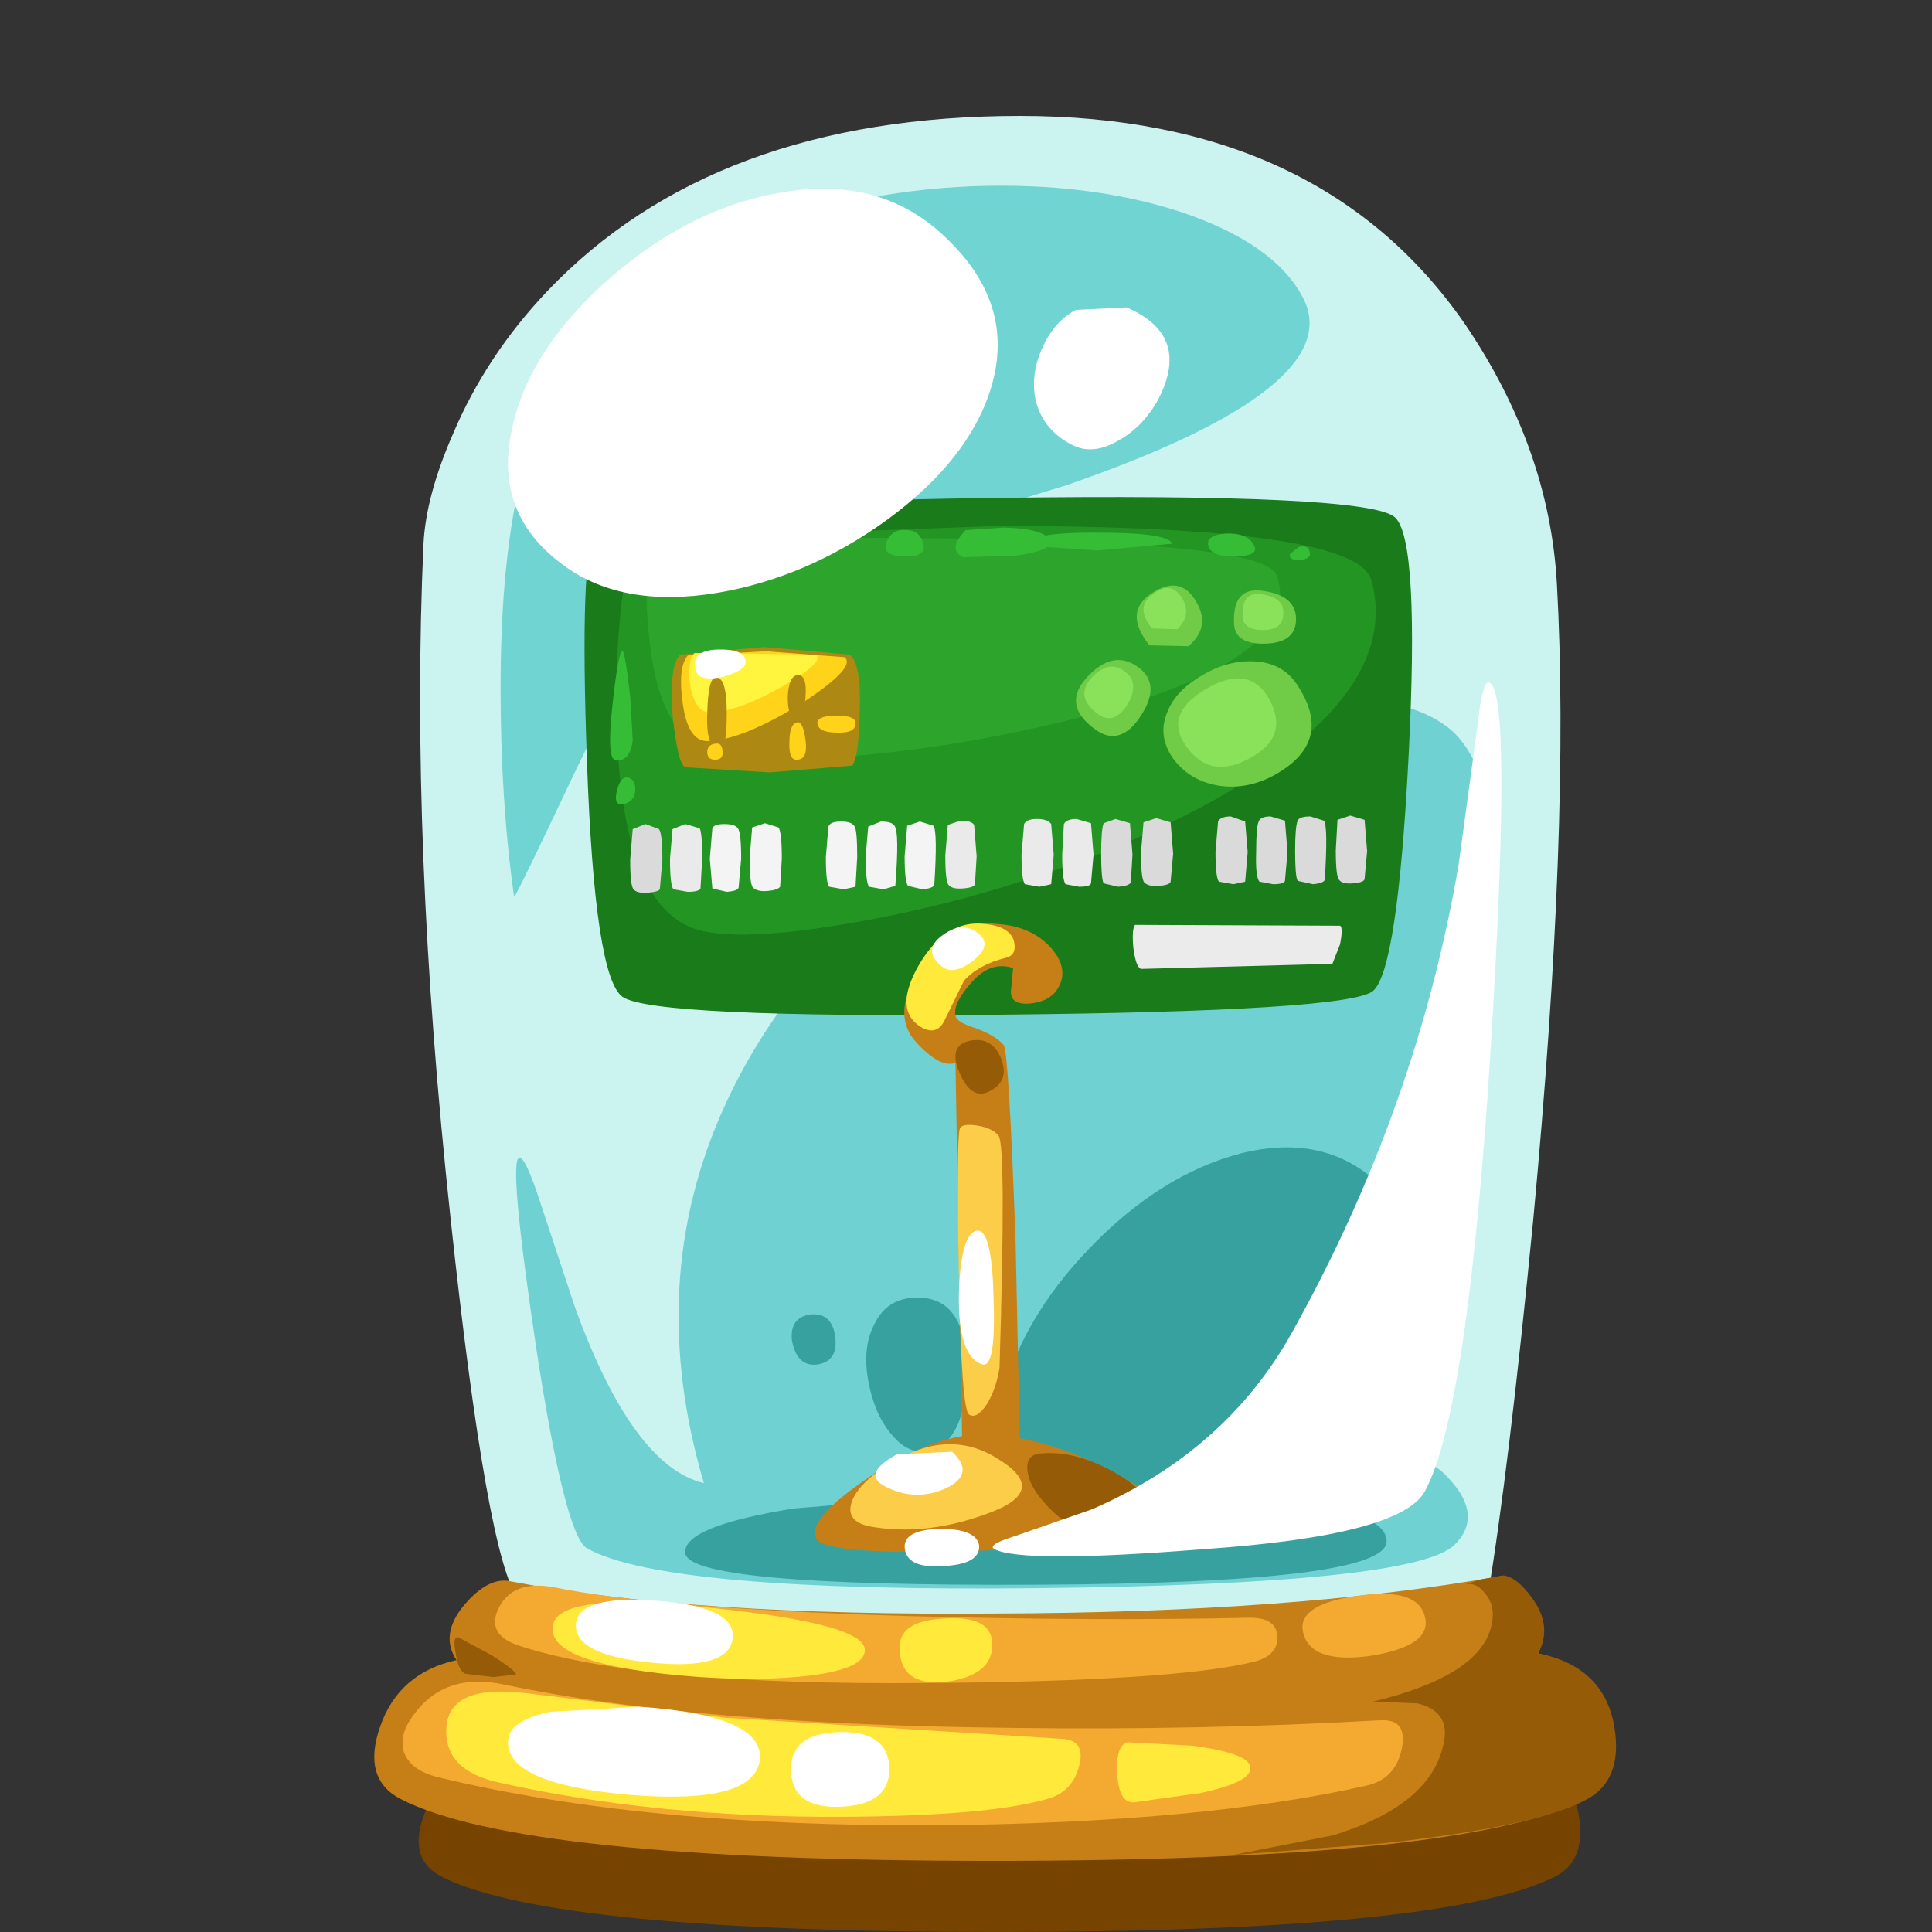 
<svg xmlns="http://www.w3.org/2000/svg" version="1.1" xmlns:xlink="http://www.w3.org/1999/xlink" preserveAspectRatio="none" x="0px" y="0px" width="160px" height="160px" viewBox="0 0 160 160">
<rect x="0" y="0" width="160" height="160" fill="#333333" stroke="none"/>
<defs>
<g id="S_mbolo_840_0_Layer0_0_FILL">
<path fill="#CBF4F1" stroke="none" d="
M 34.45 -78.85
Q 34 -86.85 29 -94.2 20.5 -106.45 2.75 -106.45 -15.3 -106.45 -25.15 -96.1 -28.75 -92.3 -30.7 -87.7 -32.3 -84.05 -32.45 -81.2 -33.25 -63.6 -30.85 -41.35 -28.7 -21.3 -26.85 -18.9 -9.2 -13.4 12.35 -15.6 23.1 -16.7 30.35 -18.95 31.6 -26.4 33.05 -41.25 35.25 -64.6 34.45 -78.85 Z"/>
</g>

<g id="S_mbolo_840_0_Layer0_1_FILL">
<path fill="#6FD1D1" stroke="none" d="
M 27.75 -70.55
Q 23.95 -73.15 15.35 -71.1 6.45 -69.05 -1.55 -63.3 -10.7 -56.8 -14.7 -47.95 -19.4 -37.6 -15.9 -25.75 -20.1 -26.75 -23.5 -36.1
L -25.55 -42.3
Q -26.45 -45.05 -26.8 -44.95 -27.45 -44.8 -25.8 -33.75 -24.1 -22.65 -22.8 -21.9 -18.2 -19.3 4.05 -19.55 26.05 -19.8 28.4 -22.1 30.3 -23.95 27.65 -26.45
L 24.6 -28.65
Q 27.45 -37.75 29.3 -47.5 32.95 -67.1 27.75 -70.55 Z"/>
</g>

<g id="S_mbolo_840_0_Layer0_2_FILL">
<path fill="#37A1A0" stroke="none" d="
M 3.7 -19.75
Q 24.35 -19.85 24.4 -22.3 24.45 -24.05 18 -24.9
L 3.7 -25.45 -10.6 -24.25
Q -17.1 -23.2 -17 -21.65 -16.95 -19.65 3.7 -19.75 Z"/>
</g>

<g id="S_mbolo_840_0_Layer0_3_FILL">
<path fill="#37A1A0" stroke="none" d="
M 6.9 -39.65
Q 2.7 -35.3 1.6 -30.4 0.35 -24.85 3.8 -21.1 4.95 -19.8 9 -22.35 12.65 -24.75 16.8 -29.05 21.15 -33.55 23.25 -37.3 25.65 -41.6 24.15 -43.2 20.9 -46.5 15.75 -45.2 11.05 -43.95 6.9 -39.65 Z"/>
</g>

<g id="S_mbolo_840_0_Layer0_4_FILL">
<path fill="#37A1A0" stroke="none" d="
M -5.85 -35.1
Q -6.55 -33.75 -6.2 -31.8 -5.85 -29.85 -4.85 -28.65 -3.75 -27.3 -2.45 -27.7 -0.4 -28.35 -0.4 -32.45 -0.4 -36.7 -3.3 -36.7 -5.1 -36.7 -5.85 -35.1 Z"/>
</g>

<g id="S_mbolo_840_0_Layer0_5_FILL">
<path fill="#37A1A0" stroke="none" d="
M -10.7 -34.15
Q -10.4 -32.6 -9.2 -32.75 -7.95 -32.95 -8.15 -34.4 -8.35 -35.85 -9.65 -35.7 -10.85 -35.5 -10.7 -34.15 Z"/>
</g>

<g id="S_mbolo_840_0_Layer0_6_FILL">
<path fill="#C67F17" stroke="none" d="
M 1.55 -21.8
Q 11.8 -22.2 11.8 -23.35 11.8 -24.5 8.45 -26.3 4.95 -28.2 1.45 -28.6 -1.85 -28.95 -6 -26.2 -9.9 -23.6 -9.25 -22.45 -8.6 -21.4 1.55 -21.8 Z"/>
</g>

<g id="S_mbolo_840_0_Layer0_7_FILL">
<path fill="#70D4D3" stroke="none" d="
M 5.5 -84.65
Q 22.25 -90.45 19.45 -95.75 17.75 -98.95 12.2 -100.8 6.8 -102.55 -0.05 -102.3 -7.3 -102 -13.4 -99.45 -20.25 -96.6 -24 -91.45 -27.9 -86.1 -27.9 -72.7 -27.9 -65.95 -27.1 -60.35 -27 -60.35 -23.45 -67.85 -19.75 -75.6 -16.25 -77.6 -14.65 -78.55 -7.6 -80.65
L 5.5 -84.65 Z"/>
</g>

<g id="S_mbolo_840_0_Layer0_8_FILL">
<path fill="#965B06" stroke="none" d="
M 4 -27.5
Q 3.1 -27.45 3.2 -26.5 3.3 -25.6 4.15 -24.65 6.4 -22 8.9 -23.35 11.35 -24.6 8.65 -26.2 6.15 -27.7 4 -27.5 Z"/>
</g>

<g id="S_mbolo_840_0_Layer0_9_FILL">
<path fill="#FFFFFF" stroke="none" d="
M 30.55 -51.5
Q 31.85 -72.6 30.45 -73 30.05 -73.15 29.75 -70.35
L 28.65 -62.25
Q 26.2 -47.9 18.85 -34.7 14.95 -27.65 7 -24.2
L 2.4 -22.6
Q 0.8 -22.1 1.25 -21.85 2.9 -21 13.6 -21.85 25.2 -22.65 26.65 -25.25 29.2 -29.9 30.55 -51.5 Z"/>
</g>

<g id="S_mbolo_840_0_Layer0_10_FILL">
<path fill="#FFFFFF" stroke="none" d="
M -4.05 -22
Q -4 -20.7 -1.8 -20.85 0.4 -20.95 0.35 -22.05 0.2 -23.05 -1.95 -23.05 -4.05 -23 -4.05 -22 Z"/>
</g>

<g id="S_mbolo_840_0_Layer0_11_FILL">
<path fill="#197B19" stroke="none" d="
M 1.65 -53.4
Q 22.15 -53.6 23.6 -54.8 25.05 -56.05 25.7 -68.7 26.35 -81.4 24.9 -82.75 23.35 -84.2 1.15 -83.9 -21.1 -83.6 -22.3 -82 -23.25 -80.65 -22.8 -68.3 -22.35 -55.6 -20.7 -54.45 -18.9 -53.2 1.65 -53.4 Z"/>
</g>

<g id="S_mbolo_840_0_Layer0_12_FILL">
<path fill="#239523" stroke="none" d="
M 6.95 -62.7
Q 15.2 -65.9 19.6 -69.8 24.8 -74.35 23.5 -79.05 22.65 -82.25 1.45 -82.25
L -19.85 -81.45
Q -20.35 -80.95 -20.75 -77.8 -21.15 -74.35 -21.05 -70.65 -20.8 -60.55 -16.9 -58.65 -14.65 -57.55 -7.55 -58.75 -0.3 -59.95 6.95 -62.7 Z"/>
</g>

<g id="S_mbolo_840_0_Layer0_13_FILL">
<path fill="#2DA52D" stroke="none" d="
M 4 -70.4
Q 19.85 -73.95 17.9 -79.35 17.25 -81.25 -0.65 -81.5 -17.8 -81.7 -18.6 -81.25 -19.65 -80.35 -19.1 -75.4 -18.5 -69.95 -15.55 -68.85
L -7.95 -68.6
Q -1.95 -69.05 4 -70.4 Z"/>
</g>

<g id="S_mbolo_840_0_Layer0_14_FILL">
<path fill="#AD8812" stroke="none" d="
M -17.3 -74.65
Q -17.95 -74.05 -17.75 -71.1 -17.45 -68.2 -17 -68
L -12 -67.7 -7.15 -68.1
Q -6.75 -68.6 -6.7 -71.3 -6.6 -74.15 -7.3 -74.65
L -12.35 -75.1 -17.3 -74.65 Z"/>
</g>

<g id="S_mbolo_840_0_Layer0_15_FILL">
<path fill="#FFD31A" stroke="none" d="
M -16.85 -74.6
Q -17.45 -73.9 -17.15 -71.8 -16.85 -69.5 -15.65 -69.55 -13.7 -69.6 -10.25 -71.7 -6.85 -73.9 -7.6 -74.5
L -12.25 -74.85 -16.85 -74.6 Z"/>
</g>

<g id="S_mbolo_840_0_Layer0_16_FILL">
<path fill="#FFF53E" stroke="none" d="
M -9.3 -74.65
L -16.45 -74.75
Q -16.9 -74.3 -16.7 -72.8 -16.4 -71.2 -15.5 -71.25 -14 -71.25 -11.3 -72.75 -8.7 -74.25 -9.3 -74.65 Z"/>
</g>

<g id="S_mbolo_840_0_Layer0_17_FILL">
<path fill="#AD8812" stroke="none" d="
M -15.2 -73.3
Q -15.65 -73.3 -15.7 -71.2 -15.8 -69.1 -14.95 -69.05 -14.55 -69.05 -14.55 -71.2 -14.55 -73.35 -15.2 -73.3 Z"/>
</g>

<g id="S_mbolo_840_0_Layer0_18_FILL">
<path fill="#AD8812" stroke="none" d="
M -10.35 -73.45
Q -10.9 -73.4 -10.95 -72.15 -10.95 -70.8 -10.4 -70.85 -10 -70.85 -9.9 -72.15 -9.8 -73.45 -10.35 -73.45 Z"/>
</g>

<g id="S_mbolo_840_0_Layer0_19_FILL">
<path fill="#FFD31A" stroke="none" d="
M -15.2 -69.4
Q -15.7 -69.35 -15.7 -68.9 -15.7 -68.45 -15.25 -68.45 -14.75 -68.45 -14.8 -68.9 -14.8 -69.45 -15.2 -69.4 Z"/>
</g>

<g id="S_mbolo_840_0_Layer0_20_FILL">
<path fill="#FFD31A" stroke="none" d="
M -10.4 -70.65
Q -10.85 -70.55 -10.85 -69.5 -10.9 -68.4 -10.4 -68.45 -9.75 -68.45 -9.9 -69.6 -10.05 -70.75 -10.4 -70.65 Z"/>
</g>

<g id="S_mbolo_840_0_Layer0_21_FILL">
<path fill="#FFD31A" stroke="none" d="
M -9.2 -70.65
Q -9.2 -70.05 -8.05 -70.05 -6.9 -70 -6.95 -70.65 -7 -71.05 -8.05 -71.05 -9.15 -71.05 -9.2 -70.65 Z"/>
</g>

<g id="S_mbolo_840_0_Layer0_22_FILL">
<path fill="#DADADA" stroke="none" d="
M -19.2 -60.6
Q -18.6 -60.65 -18.5 -60.8
L -18.35 -62.55
Q -18.35 -64.1 -18.55 -64.35
L -19.35 -64.65 -20.1 -64.35 -20.25 -62.55
Q -20.25 -61 -20.05 -60.8 -19.85 -60.55 -19.2 -60.6 Z"/>
</g>

<g id="S_mbolo_840_0_Layer0_23_FILL">
<path fill="#EAEAEA" stroke="none" d="
M -16.85 -60.65
Q -16.2 -60.65 -16.1 -60.85
L -16 -62.6
Q -16 -64.15 -16.15 -64.4
L -17 -64.65 -17.75 -64.35 -17.9 -62.6
Q -17.9 -61.05 -17.7 -60.8
L -16.85 -60.65 Z"/>
</g>

<g id="S_mbolo_840_0_Layer0_24_FILL">
<path fill="#F4F4F4" stroke="none" d="
M -14.55 -60.65
Q -13.9 -60.7 -13.85 -60.9
L -13.7 -62.6
Q -13.7 -64.2 -13.9 -64.4 -14.05 -64.65 -14.7 -64.65 -15.3 -64.65 -15.4 -64.4
L -15.55 -62.6 -15.4 -60.85 -14.55 -60.65 Z"/>
</g>

<g id="S_mbolo_840_0_Layer0_25_FILL">
<path fill="#F4F4F4" stroke="none" d="
M -12.15 -60.7
Q -11.55 -60.75 -11.4 -60.95
L -11.3 -62.6
Q -11.3 -64.2 -11.5 -64.45
L -12.3 -64.7 -13.05 -64.45 -13.2 -62.65
Q -13.2 -61.1 -13 -60.9 -12.75 -60.65 -12.15 -60.7 Z"/>
</g>

<g id="S_mbolo_840_0_Layer0_26_FILL">
<path fill="#F4F4F4" stroke="none" d="
M -7.65 -60.8
L -6.95 -60.95 -6.85 -62.7
Q -6.85 -64.25 -7 -64.5 -7.15 -64.8 -7.8 -64.8 -8.45 -64.8 -8.55 -64.5
L -8.7 -62.7
Q -8.7 -61.15 -8.5 -60.95
L -7.65 -60.8 Z"/>
</g>

<g id="S_mbolo_840_0_Layer0_27_FILL">
<path fill="#F4F4F4" stroke="none" d="
M -4.65 -64.55
Q -4.8 -64.8 -5.45 -64.8
L -6.2 -64.5 -6.35 -62.75
Q -6.35 -61.2 -6.15 -60.95
L -5.3 -60.8 -4.6 -61
Q -4.35 -64.2 -4.65 -64.55 Z"/>
</g>

<g id="S_mbolo_840_0_Layer0_28_FILL">
<path fill="#F4F4F4" stroke="none" d="
M -3 -60.8
Q -2.4 -60.85 -2.3 -61.05 -2.1 -64.2 -2.35 -64.55
L -3.15 -64.8 -3.9 -64.55 -4.05 -62.75
Q -4.05 -61.25 -3.85 -61
L -3 -60.8 Z"/>
</g>

<g id="S_mbolo_840_0_Layer0_29_FILL">
<path fill="#EAEAEA" stroke="none" d="
M 0.2 -62.75
L 0.05 -64.6
Q -0.1 -64.85 -0.75 -64.85
L -1.5 -64.6 -1.65 -62.8
Q -1.65 -61.25 -1.45 -61.05 -1.25 -60.8 -0.6 -60.85 0.05 -60.9 0.1 -61.1
L 0.2 -62.75 Z"/>
</g>

<g id="S_mbolo_840_0_Layer0_30_FILL">
<path fill="#EAEAEA" stroke="none" d="
M 3.9 -60.95
L 4.6 -61.1 4.75 -62.85 4.6 -64.65
Q 4.4 -64.95 3.75 -64.95 3.15 -64.95 3 -64.65
L 2.85 -62.85
Q 2.85 -61.35 3.05 -61.1
L 3.9 -60.95 Z"/>
</g>

<g id="S_mbolo_840_0_Layer0_31_FILL">
<path fill="#EAEAEA" stroke="none" d="
M 6.25 -60.95
Q 6.9 -60.95 6.95 -61.15
L 7.1 -62.85 6.95 -64.7 6.1 -64.95
Q 5.5 -64.95 5.35 -64.65
L 5.25 -62.85
Q 5.25 -61.35 5.45 -61.1
L 6.25 -60.95 Z"/>
</g>

<g id="S_mbolo_840_0_Layer0_32_FILL">
<path fill="#DADADA" stroke="none" d="
M 8.55 -60.95
Q 9.2 -61 9.3 -61.2
L 9.4 -62.85 9.25 -64.7 8.4 -64.95 7.7 -64.7
Q 7.55 -64.35 7.55 -62.9 7.55 -61.4 7.7 -61.15
L 8.55 -60.95 Z"/>
</g>

<g id="S_mbolo_840_0_Layer0_33_FILL">
<path fill="#DADADA" stroke="none" d="
M 10.95 -61
Q 11.6 -61.05 11.65 -61.25
L 11.8 -62.9 11.65 -64.75 10.8 -65 10.05 -64.75 9.9 -62.95
Q 9.9 -61.4 10.1 -61.2 10.35 -60.95 10.95 -61 Z"/>
</g>

<g id="S_mbolo_840_0_Layer0_34_FILL">
<path fill="#DADADA" stroke="none" d="
M 15.35 -61.1
L 16.05 -61.25 16.2 -63 16.05 -64.8 15.2 -65.1
Q 14.6 -65.1 14.45 -64.8
L 14.3 -63
Q 14.3 -61.5 14.5 -61.25
L 15.35 -61.1 Z"/>
</g>

<g id="S_mbolo_840_0_Layer0_35_FILL">
<path fill="#DADADA" stroke="none" d="
M 17.7 -61.1
Q 18.35 -61.1 18.4 -61.3
L 18.55 -63 18.4 -64.85 17.55 -65.1
Q 16.95 -65.1 16.85 -64.8 16.7 -64.5 16.7 -63 16.65 -61.5 16.9 -61.25
L 17.7 -61.1 Z"/>
</g>

<g id="S_mbolo_840_0_Layer0_36_FILL">
<path fill="#DADADA" stroke="none" d="
M 20.05 -61.1
Q 20.65 -61.15 20.75 -61.35 20.95 -64.5 20.7 -64.85
L 19.9 -65.1
Q 19.25 -65.1 19.15 -64.85 19 -64.5 19 -63.05 19 -61.55 19.15 -61.3
L 20.05 -61.1 Z"/>
</g>

<g id="S_mbolo_840_0_Layer0_37_FILL">
<path fill="#DADADA" stroke="none" d="
M 22.4 -61.15
Q 23.05 -61.2 23.1 -61.4
L 23.25 -63.05 23.1 -64.9 22.25 -65.15 21.5 -64.9 21.4 -63.1
Q 21.4 -61.55 21.6 -61.35 21.8 -61.1 22.4 -61.15 Z"/>
</g>

<g id="S_mbolo_840_0_Layer0_38_FILL">
<path fill="#70CB46" stroke="none" d="
M 7.25 -70.2
Q 8.7 -69.2 9.9 -71.05 11.1 -72.9 9.75 -73.9 8.25 -75 6.7 -73.3 5.2 -71.65 7.25 -70.2 Z"/>
</g>

<g id="S_mbolo_840_0_Layer0_39_FILL">
<path fill="#70CB46" stroke="none" d="
M 10.4 -75.2
L 12.7 -75.15
Q 14.05 -76.3 13.15 -77.8 12.2 -79.4 10.5 -78.25 8.85 -77.15 10.4 -75.2 Z"/>
</g>

<g id="S_mbolo_840_0_Layer0_40_FILL">
<path fill="#70CB46" stroke="none" d="
M 15.4 -76.4
Q 15.5 -75.25 17.25 -75.3 18.95 -75.35 19.05 -76.6 19.15 -78.1 17.2 -78.4 15.25 -78.75 15.4 -76.4 Z"/>
</g>

<g id="S_mbolo_840_0_Layer0_41_FILL">
<path fill="#70CB46" stroke="none" d="
M 11.45 -71.25
Q 10.85 -69.8 11.85 -68.45 12.85 -67.15 14.6 -66.9 16.2 -66.7 17.7 -67.5 21.3 -69.45 19.2 -72.75 18.35 -74.15 16.65 -74.25 15.05 -74.35 13.55 -73.45 11.95 -72.55 11.45 -71.25 Z"/>
</g>

<g id="S_mbolo_840_0_Layer0_42_FILL">
<path fill="#89E25A" stroke="none" d="
M 7.35 -71.15
Q 8.3 -70.45 9.1 -71.7 9.85 -73 8.95 -73.65 8 -74.4 6.95 -73.25 6 -72.15 7.35 -71.15 Z"/>
</g>

<g id="S_mbolo_840_0_Layer0_43_FILL">
<path fill="#89E25A" stroke="none" d="
M 10.55 -76.2
L 12.05 -76.15
Q 12.9 -77 12.35 -77.95 11.7 -79.05 10.65 -78.25 9.5 -77.5 10.55 -76.2 Z"/>
</g>

<g id="S_mbolo_840_0_Layer0_44_FILL">
<path fill="#89E25A" stroke="none" d="
M 15.9 -76.85
Q 16 -76.1 17.1 -76.1 18.25 -76.1 18.3 -77 18.4 -78 17.1 -78.2 15.8 -78.45 15.9 -76.85 Z"/>
</g>

<g id="S_mbolo_840_0_Layer0_45_FILL">
<path fill="#89E25A" stroke="none" d="
M 13.7 -72.6
Q 11.2 -71.1 12.6 -69.2 14 -67.25 16.35 -68.55 18.75 -69.85 17.4 -72.15 16.2 -74.1 13.7 -72.6 Z"/>
</g>

<g id="S_mbolo_840_0_Layer0_46_FILL">
<path fill="#EBEBEB" stroke="none" d="
M 21.65 -58.65
L 9.55 -58.7
Q 9.35 -58.45 9.45 -57.35 9.6 -56.2 9.9 -56.1
L 21.2 -56.4 21.65 -57.55
Q 21.85 -58.55 21.65 -58.65 Z"/>
</g>

<g id="S_mbolo_840_0_Layer0_47_FILL">
<path fill="#35BD35" stroke="none" d="
M -20.7 -74.85
Q -20.95 -74.9 -21.3 -71.65 -21.65 -68.45 -21.1 -68.4 -20.25 -68.35 -20.1 -69.6
L -20.25 -72.2
Q -20.55 -74.8 -20.7 -74.85 Z"/>
</g>

<g id="S_mbolo_840_0_Layer0_48_FILL">
<path fill="#35BD35" stroke="none" d="
M -20.4 -67.4
Q -20.85 -67.45 -21.05 -66.55 -21.25 -65.65 -20.55 -65.85 -19.95 -66.05 -19.95 -66.7 -19.95 -67.3 -20.4 -67.4 Z"/>
</g>

<g id="S_mbolo_840_0_Layer0_49_FILL">
<path fill="#35BD35" stroke="none" d="
M -5.1 -81.35
Q -5.5 -80.5 -4.1 -80.45 -2.75 -80.4 -2.95 -81.2 -3.15 -82 -3.95 -82 -4.75 -82.1 -5.1 -81.35 Z"/>
</g>

<g id="S_mbolo_840_0_Layer0_50_FILL">
<path fill="#35BD35" stroke="none" d="
M 2.55 -80.5
Q 4.95 -80.85 4.45 -81.5 4 -82.1 1.8 -82.15
L -0.45 -82
Q -1.55 -80.85 -0.6 -80.4
L 2.55 -80.5 Z"/>
</g>

<g id="S_mbolo_840_0_Layer0_51_FILL">
<path fill="#35BD35" stroke="none" d="
M 2.95 -81.1
L 7.3 -80.8 11.75 -81.2
Q 11.5 -81.85 7.45 -81.85 3.4 -81.9 2.95 -81.1 Z"/>
</g>

<g id="S_mbolo_840_0_Layer0_52_FILL">
<path fill="#35BD35" stroke="none" d="
M 13.9 -81
Q 14.15 -80.4 15.55 -80.45 16.95 -80.5 16.55 -81.15 16.15 -81.85 14.9 -81.8 13.65 -81.7 13.9 -81 Z"/>
</g>

<g id="S_mbolo_840_0_Layer0_53_FILL">
<path fill="#35BD35" stroke="none" d="
M 18.7 -80.6
Q 18.6 -80.2 19.3 -80.25 20 -80.3 19.85 -80.75 19.75 -81.15 19.2 -81
L 18.7 -80.6 Z"/>
</g>

<g id="S_mbolo_840_0_Layer0_54_FILL">
<path fill="#FFFFFF" stroke="none" d="
M -16.4 -73.8
Q -16.25 -73 -14.75 -73.35 -13.3 -73.75 -13.45 -74.35 -13.6 -75 -15.1 -74.95 -16.65 -74.9 -16.4 -73.8 Z"/>
</g>

<g id="S_mbolo_840_0_Layer0_55_FILL">
<path fill="#C67F17" stroke="none" d="
M 2.35 -56.15
L 2.25 -55
Q 2.05 -54 3.25 -54.05 4.65 -54.15 5.1 -55.15 5.55 -56.1 4.75 -57.15 3.6 -58.6 1.45 -58.75 -1.25 -59.05 -2.95 -56.45 -5 -53.45 -3.3 -51.7 -1.95 -50.25 -1.05 -50.55
L -0.65 -27.9
Q -0.5 -27.1 1.1 -27.2 2.7 -27.3 2.75 -28.05
L 2.5 -39.95
Q 2.1 -51.15 1.8 -51.6 1.35 -52.15 0.15 -52.6 -1 -52.95 -1.05 -53.35 -1.2 -54.05 -0.15 -55.25 1 -56.6 2.35 -56.15 Z"/>
</g>

<g id="S_mbolo_840_0_Layer0_56_FILL">
<path fill="#774400" stroke="none" d="
M 31.6 -9.95
Q 32.2 -11.4 1.5 -11.2 -29.2 -11.05 -28.2 -9.65 -31.35 -8.95 -32.4 -6.2 -33.45 -3.5 -31.25 -2.45 -24.65 0.75 1.45 0.75 27.55 0.75 34.2 -2.45 36.2 -3.35 35.75 -6.1 35.3 -9.1 31.6 -9.95 Z"/>
</g>

<g id="S_mbolo_840_0_Layer0_57_FILL">
<path fill="#C67F17" stroke="none" d="
M 31.05 -20.25
Q 19 -18.1 1.25 -18.05 -16.6 -17.9 -27.3 -19.95 -28.6 -20.25 -30.05 -18.55 -31.5 -16.8 -30.5 -15.3 -33.9 -14.55 -35 -11.4 -36.1 -8.3 -33.8 -7.1 -26.7 -3.45 1.15 -3.45 29 -3.45 36.15 -7.1 38.25 -8.15 37.8 -11.3 37.3 -14.65 33.35 -15.7 33.95 -17.15 32.85 -18.8 31.85 -20.4 31.05 -20.25 Z"/>
</g>

<g id="S_mbolo_840_0_Layer0_58_FILL">
<path fill="#F4A931" stroke="none" d="
M 16.55 -15.2
Q 18 -15.55 17.95 -16.7 17.9 -17.85 16.2 -17.8 7.1 -17.6 -3.9 -17.9 -18.6 -18.35 -24.75 -19.6 -27.15 -20.05 -28 -18.4 -28.8 -16.8 -26.8 -16.15 -19.65 -13.8 -2.75 -13.95 11.9 -14.05 16.55 -15.2 Z"/>
</g>

<g id="S_mbolo_840_0_Layer0_59_FILL">
<path fill="#F4A931" stroke="none" d="
M 19.45 -17.05
Q 19.8 -15.05 23.45 -15.55 27.15 -16.15 26.65 -17.9 26.2 -19.6 22.7 -19.1 19.2 -18.6 19.45 -17.05 Z"/>
</g>

<g id="S_mbolo_840_0_Layer0_60_FILL">
<path fill="#FFEA3C" stroke="none" d="
M -24.75 -17.55
Q -25.65 -15 -16.15 -14.3 -12.35 -14.05 -9.55 -14.4 -6.45 -14.8 -6.4 -15.85 -6.25 -17.4 -15.15 -18.35 -24.05 -19.35 -24.75 -17.55 Z"/>
</g>

<g id="S_mbolo_840_0_Layer0_61_FILL">
<path fill="#FFEA3C" stroke="none" d="
M -4.35 -15.85
Q -4.2 -13.65 -1.4 -14.05 1.35 -14.5 1.1 -16.5 0.9 -17.95 -1.8 -17.75 -4.5 -17.6 -4.35 -15.85 Z"/>
</g>

<g id="S_mbolo_840_0_Layer0_62_FILL">
<path fill="#FFFFFF" stroke="none" d="
M -23.45 -17.45
Q -23.6 -15.6 -19 -15.15 -14.4 -14.7 -14.2 -16.6 -14 -18.45 -18.65 -18.8 -23.3 -19.15 -23.45 -17.45 Z"/>
</g>

<g id="S_mbolo_840_0_Layer0_63_FILL">
<path fill="#F4A931" stroke="none" d="
M 23.25 -7.9
Q 24.95 -8.3 25.3 -10.1 25.65 -11.85 24 -11.75 13.4 -11.15 2.25 -11.3 -16.55 -11.5 -27.65 -13.85 -31.3 -14.65 -33.15 -11.9 -33.9 -10.85 -33.6 -9.85 -33.2 -8.8 -31.65 -8.4 -19.5 -5.45 -2.05 -5.55 13.55 -5.7 23.25 -7.9 Z"/>
</g>

<g id="S_mbolo_840_0_Layer0_64_FILL">
<path fill="#FFEA3C" stroke="none" d="
M 4.35 -7.1
Q 5.85 -7.5 6.25 -9.05 6.65 -10.55 5.3 -10.65
L -14.65 -11.9 -26.4 -13.35
Q -30.95 -13.9 -31.1 -11.3 -31.25 -8.75 -27.9 -8.05 -18.65 -6 -7.75 -6.05 0.9 -6.1 4.35 -7.1 Z"/>
</g>

<g id="S_mbolo_840_0_Layer0_65_FILL">
<path fill="#FFFFFF" stroke="none" d="
M -27.45 -10.6
Q -27.7 -8 -20.3 -7.35 -12.95 -6.75 -12.6 -9.4 -12.3 -12.05 -19.75 -12.55
L -24.95 -12.25
Q -27.35 -11.75 -27.45 -10.6 Z"/>
</g>

<g id="S_mbolo_840_0_Layer0_66_FILL">
<path fill="#FFFFFF" stroke="none" d="
M -10.75 -8.65
Q -10.6 -6.5 -7.75 -6.65 -4.9 -6.8 -4.95 -8.95 -5.05 -11.15 -7.95 -11.05 -10.9 -10.95 -10.75 -8.65 Z"/>
</g>

<g id="S_mbolo_840_0_Layer0_67_FILL">
<path fill="#FFEA3C" stroke="none" d="
M 9.1 -10.45
Q 8.4 -10.25 8.5 -8.55 8.6 -6.9 9.45 -6.9
L 13.4 -7.45
Q 16.45 -8.1 16.35 -8.95 16.35 -9.8 12.9 -10.25
L 9.1 -10.45 Z"/>
</g>

<g id="S_mbolo_840_0_Layer0_68_FILL">
<path fill="#965B06" stroke="none" d="
M -30 -14.5
L -28.35 -14.3 -27 -14.45
Q -26.95 -14.65 -28.45 -15.6
L -30.4 -16.65
Q -30.75 -16.7 -30.55 -15.7 -30.4 -14.7 -30 -14.5 Z"/>
</g>

<g id="S_mbolo_840_0_Layer0_69_FILL">
<path fill="#965B06" stroke="none" d="
M 33.35 -15.7
Q 34.2 -17.3 33 -18.95 32.1 -20.2 31.3 -20.3
L 29.9 -20.05 29 -19.75
Q 29.65 -19.95 30.2 -19.25 30.85 -18.5 30.6 -17.4 30 -14.4 23.6 -12.85
L 26.2 -12.75
Q 28.1 -12.3 27.8 -10.55 27.15 -6.75 21.2 -4.95
L 15.35 -3.8 24.3 -4.5
Q 33.85 -5.55 36.5 -7.25 38.4 -8.5 37.8 -11.6 37.1 -14.95 33.35 -15.7 Z"/>
</g>

<g id="S_mbolo_840_0_Layer0_70_FILL">
<path fill="#FFEA3C" stroke="none" d="
M 1.9 -56.75
Q 2.6 -56.9 2.4 -57.75 2.15 -58.6 0.7 -58.75 -1.6 -59.05 -3.2 -56.35 -4.75 -53.65 -3.05 -52.65 -2.15 -52.15 -1.7 -53.05
L -0.55 -55.4
Q 0.3 -56.35 1.9 -56.75 Z"/>
</g>

<g id="S_mbolo_840_0_Layer0_71_FILL">
<path fill="#FFFFFF" stroke="none" d="
M -1.85 -56.25
Q -1.2 -55.7 -0.05 -56.55 1.1 -57.45 0.4 -58.1 -0.55 -59 -1.8 -58.1 -3.05 -57.2 -1.85 -56.25 Z"/>
</g>

<g id="S_mbolo_840_0_Layer0_72_FILL">
<path fill="#FCCD49" stroke="none" d="
M 0.8 -30.4
Q 1.35 -31.3 1.55 -32.55 1.95 -45.55 1.5 -46.25 1.15 -46.7 0.25 -46.85 -0.7 -47 -0.8 -46.65 -1 -45.85 -0.85 -38.1 -0.7 -30.1 -0.25 -29.8 0.2 -29.5 0.8 -30.4 Z"/>
</g>

<g id="S_mbolo_840_0_Layer0_73_FILL">
<path fill="#965B06" stroke="none" d="
M 1 -48.9
Q 2.15 -49.5 1.65 -50.8 1.1 -52.15 -0.25 -51.85 -1.5 -51.55 -0.8 -49.95 -0.1 -48.3 1 -48.9 Z"/>
</g>

<g id="S_mbolo_840_0_Layer0_74_FILL">
<path fill="#FFFFFF" stroke="none" d="
M 0.55 -32.75
Q 1.35 -32.55 1.2 -36.7 1.1 -40.8 0.2 -40.65 -0.75 -40.45 -0.85 -36.85 -0.9 -33.2 0.55 -32.75 Z"/>
</g>

<g id="S_mbolo_840_0_Layer0_75_FILL">
<path fill="#FCCD49" stroke="none" d="
M 0.7 -23.9
Q 4.6 -25.25 1.5 -27.15 -1.65 -29.2 -5.45 -26.55 -6.9 -25.55 -7.2 -24.55 -7.5 -23.5 -6.15 -23.2 -2.9 -22.6 0.7 -23.9 Z"/>
</g>

<g id="S_mbolo_840_0_Layer0_76_FILL">
<path fill="#FFFFFF" stroke="none" d="
M -4.5 -27.45
Q -6.7 -26.25 -5.1 -25.5 -3.35 -24.65 -1.6 -25.45 0.15 -26.3 -1.25 -27.6
L -4.5 -27.45 Z"/>
</g>

<g id="S_mbolo_840_0_Layer0_77_FILL">
<path fill="#FFFFFF" stroke="none" d="
M -1.4 -99.05
Q -5.25 -102.95 -11.2 -101.95 -16.55 -101.1 -21.3 -97 -26.05 -92.9 -27.15 -88.3 -28.45 -83.15 -24.35 -80.05 -20.85 -77.35 -15.1 -78.3 -9.8 -79.2 -5.1 -82.6 -0.25 -86.15 1.05 -90.4 2.5 -95.2 -1.4 -99.05 Z"/>
</g>

<g id="S_mbolo_840_0_Layer0_78_FILL">
<path fill="#FFFFFF" stroke="none" d="
M 5.8 -87.05
Q 7 -86.4 8.5 -87.25 9.9 -88 10.8 -89.5 13 -93.45 9.05 -95.15
L 6.05 -95
Q 4.75 -94.3 4.05 -92.7 3.35 -91.1 3.7 -89.6 4.15 -87.9 5.8 -87.05 Z"/>
</g>
</defs>

<g transform="matrix( 1.403, 0, 0, 1.403, 80.6,158.95) ">
<g transform="matrix( 1, 0, 0, 1, 0,0) ">
<use xlink:href="#S_mbolo_840_0_Layer0_0_FILL"/>
</g>

<g transform="matrix( 1, 0, 0, 1, 0,0) ">
<use xlink:href="#S_mbolo_840_0_Layer0_1_FILL"/>
</g>

<g transform="matrix( 1, 0, 0, 1, 0,0) ">
<use xlink:href="#S_mbolo_840_0_Layer0_2_FILL"/>
</g>

<g transform="matrix( 1, 0, 0, 1, 0,0) ">
<use xlink:href="#S_mbolo_840_0_Layer0_3_FILL"/>
</g>

<g transform="matrix( 1, 0, 0, 1, 0,0) ">
<use xlink:href="#S_mbolo_840_0_Layer0_4_FILL"/>
</g>

<g transform="matrix( 1, 0, 0, 1, 0,0) ">
<use xlink:href="#S_mbolo_840_0_Layer0_5_FILL"/>
</g>

<g transform="matrix( 1, 0, 0, 1, 0,0) ">
<use xlink:href="#S_mbolo_840_0_Layer0_6_FILL"/>
</g>

<g transform="matrix( 1, 0, 0, 1, 0,0) ">
<use xlink:href="#S_mbolo_840_0_Layer0_7_FILL"/>
</g>

<g transform="matrix( 1, 0, 0, 1, 0,0) ">
<use xlink:href="#S_mbolo_840_0_Layer0_8_FILL"/>
</g>

<g transform="matrix( 1, 0, 0, 1, 0,0) ">
<use xlink:href="#S_mbolo_840_0_Layer0_9_FILL"/>
</g>

<g transform="matrix( 1, 0, 0, 1, 0,0) ">
<use xlink:href="#S_mbolo_840_0_Layer0_10_FILL"/>
</g>

<g transform="matrix( 1, 0, 0, 1, 0,0) ">
<use xlink:href="#S_mbolo_840_0_Layer0_11_FILL"/>
</g>

<g transform="matrix( 1, 0, 0, 1, 0,0) ">
<use xlink:href="#S_mbolo_840_0_Layer0_12_FILL"/>
</g>

<g transform="matrix( 1, 0, 0, 1, 0,0) ">
<use xlink:href="#S_mbolo_840_0_Layer0_13_FILL"/>
</g>

<g transform="matrix( 1, 0, 0, 1, 0,0) ">
<use xlink:href="#S_mbolo_840_0_Layer0_14_FILL"/>
</g>

<g transform="matrix( 1, 0, 0, 1, 0,0) ">
<use xlink:href="#S_mbolo_840_0_Layer0_15_FILL"/>
</g>

<g transform="matrix( 1, 0, 0, 1, 0,0) ">
<use xlink:href="#S_mbolo_840_0_Layer0_16_FILL"/>
</g>

<g transform="matrix( 1, 0, 0, 1, 0,0) ">
<use xlink:href="#S_mbolo_840_0_Layer0_17_FILL"/>
</g>

<g transform="matrix( 1, 0, 0, 1, 0,0) ">
<use xlink:href="#S_mbolo_840_0_Layer0_18_FILL"/>
</g>

<g transform="matrix( 1, 0, 0, 1, 0,0) ">
<use xlink:href="#S_mbolo_840_0_Layer0_19_FILL"/>
</g>

<g transform="matrix( 1, 0, 0, 1, 0,0) ">
<use xlink:href="#S_mbolo_840_0_Layer0_20_FILL"/>
</g>

<g transform="matrix( 1, 0, 0, 1, 0,0) ">
<use xlink:href="#S_mbolo_840_0_Layer0_21_FILL"/>
</g>

<g transform="matrix( 1, 0, 0, 1, 0,0) ">
<use xlink:href="#S_mbolo_840_0_Layer0_22_FILL"/>
</g>

<g transform="matrix( 1, 0, 0, 1, 0,0) ">
<use xlink:href="#S_mbolo_840_0_Layer0_23_FILL"/>
</g>

<g transform="matrix( 1, 0, 0, 1, 0,0) ">
<use xlink:href="#S_mbolo_840_0_Layer0_24_FILL"/>
</g>

<g transform="matrix( 1, 0, 0, 1, 0,0) ">
<use xlink:href="#S_mbolo_840_0_Layer0_25_FILL"/>
</g>

<g transform="matrix( 1, 0, 0, 1, 0,0) ">
<use xlink:href="#S_mbolo_840_0_Layer0_26_FILL"/>
</g>

<g transform="matrix( 1, 0, 0, 1, 0,0) ">
<use xlink:href="#S_mbolo_840_0_Layer0_27_FILL"/>
</g>

<g transform="matrix( 1, 0, 0, 1, 0,0) ">
<use xlink:href="#S_mbolo_840_0_Layer0_28_FILL"/>
</g>

<g transform="matrix( 1, 0, 0, 1, 0,0) ">
<use xlink:href="#S_mbolo_840_0_Layer0_29_FILL"/>
</g>

<g transform="matrix( 1, 0, 0, 1, 0,0) ">
<use xlink:href="#S_mbolo_840_0_Layer0_30_FILL"/>
</g>

<g transform="matrix( 1, 0, 0, 1, 0,0) ">
<use xlink:href="#S_mbolo_840_0_Layer0_31_FILL"/>
</g>

<g transform="matrix( 1, 0, 0, 1, 0,0) ">
<use xlink:href="#S_mbolo_840_0_Layer0_32_FILL"/>
</g>

<g transform="matrix( 1, 0, 0, 1, 0,0) ">
<use xlink:href="#S_mbolo_840_0_Layer0_33_FILL"/>
</g>

<g transform="matrix( 1, 0, 0, 1, 0,0) ">
<use xlink:href="#S_mbolo_840_0_Layer0_34_FILL"/>
</g>

<g transform="matrix( 1, 0, 0, 1, 0,0) ">
<use xlink:href="#S_mbolo_840_0_Layer0_35_FILL"/>
</g>

<g transform="matrix( 1, 0, 0, 1, 0,0) ">
<use xlink:href="#S_mbolo_840_0_Layer0_36_FILL"/>
</g>

<g transform="matrix( 1, 0, 0, 1, 0,0) ">
<use xlink:href="#S_mbolo_840_0_Layer0_37_FILL"/>
</g>

<g transform="matrix( 1, 0, 0, 1, 0,0) ">
<use xlink:href="#S_mbolo_840_0_Layer0_38_FILL"/>
</g>

<g transform="matrix( 1, 0, 0, 1, 0,0) ">
<use xlink:href="#S_mbolo_840_0_Layer0_39_FILL"/>
</g>

<g transform="matrix( 1, 0, 0, 1, 0,0) ">
<use xlink:href="#S_mbolo_840_0_Layer0_40_FILL"/>
</g>

<g transform="matrix( 1, 0, 0, 1, 0,0) ">
<use xlink:href="#S_mbolo_840_0_Layer0_41_FILL"/>
</g>

<g transform="matrix( 1, 0, 0, 1, 0,0) ">
<use xlink:href="#S_mbolo_840_0_Layer0_42_FILL"/>
</g>

<g transform="matrix( 1, 0, 0, 1, 0,0) ">
<use xlink:href="#S_mbolo_840_0_Layer0_43_FILL"/>
</g>

<g transform="matrix( 1, 0, 0, 1, 0,0) ">
<use xlink:href="#S_mbolo_840_0_Layer0_44_FILL"/>
</g>

<g transform="matrix( 1, 0, 0, 1, 0,0) ">
<use xlink:href="#S_mbolo_840_0_Layer0_45_FILL"/>
</g>

<g transform="matrix( 1, 0, 0, 1, 0,0) ">
<use xlink:href="#S_mbolo_840_0_Layer0_46_FILL"/>
</g>

<g transform="matrix( 1, 0, 0, 1, 0,0) ">
<use xlink:href="#S_mbolo_840_0_Layer0_47_FILL"/>
</g>

<g transform="matrix( 1, 0, 0, 1, 0,0) ">
<use xlink:href="#S_mbolo_840_0_Layer0_48_FILL"/>
</g>

<g transform="matrix( 1, 0, 0, 1, 0,0) ">
<use xlink:href="#S_mbolo_840_0_Layer0_49_FILL"/>
</g>

<g transform="matrix( 1, 0, 0, 1, 0,0) ">
<use xlink:href="#S_mbolo_840_0_Layer0_50_FILL"/>
</g>

<g transform="matrix( 1, 0, 0, 1, 0,0) ">
<use xlink:href="#S_mbolo_840_0_Layer0_51_FILL"/>
</g>

<g transform="matrix( 1, 0, 0, 1, 0,0) ">
<use xlink:href="#S_mbolo_840_0_Layer0_52_FILL"/>
</g>

<g transform="matrix( 1, 0, 0, 1, 0,0) ">
<use xlink:href="#S_mbolo_840_0_Layer0_53_FILL"/>
</g>

<g transform="matrix( 1, 0, 0, 1, 0,0) ">
<use xlink:href="#S_mbolo_840_0_Layer0_54_FILL"/>
</g>

<g transform="matrix( 1, 0, 0, 1, 0,0) ">
<use xlink:href="#S_mbolo_840_0_Layer0_55_FILL"/>
</g>

<g transform="matrix( 1, 0, 0, 1, 0,0) ">
<use xlink:href="#S_mbolo_840_0_Layer0_56_FILL"/>
</g>

<g transform="matrix( 1, 0, 0, 1, 0,0) ">
<use xlink:href="#S_mbolo_840_0_Layer0_57_FILL"/>
</g>

<g transform="matrix( 1, 0, 0, 1, 0,0) ">
<use xlink:href="#S_mbolo_840_0_Layer0_58_FILL"/>
</g>

<g transform="matrix( 1, 0, 0, 1, 0,0) ">
<use xlink:href="#S_mbolo_840_0_Layer0_59_FILL"/>
</g>

<g transform="matrix( 1, 0, 0, 1, 0,0) ">
<use xlink:href="#S_mbolo_840_0_Layer0_60_FILL"/>
</g>

<g transform="matrix( 1, 0, 0, 1, 0,0) ">
<use xlink:href="#S_mbolo_840_0_Layer0_61_FILL"/>
</g>

<g transform="matrix( 1, 0, 0, 1, 0,0) ">
<use xlink:href="#S_mbolo_840_0_Layer0_62_FILL"/>
</g>

<g transform="matrix( 1, 0, 0, 1, 0,0) ">
<use xlink:href="#S_mbolo_840_0_Layer0_63_FILL"/>
</g>

<g transform="matrix( 1, 0, 0, 1, 0,0) ">
<use xlink:href="#S_mbolo_840_0_Layer0_64_FILL"/>
</g>

<g transform="matrix( 1, 0, 0, 1, 0,0) ">
<use xlink:href="#S_mbolo_840_0_Layer0_65_FILL"/>
</g>

<g transform="matrix( 1, 0, 0, 1, 0,0) ">
<use xlink:href="#S_mbolo_840_0_Layer0_66_FILL"/>
</g>

<g transform="matrix( 1, 0, 0, 1, 0,0) ">
<use xlink:href="#S_mbolo_840_0_Layer0_67_FILL"/>
</g>

<g transform="matrix( 1, 0, 0, 1, 0,0) ">
<use xlink:href="#S_mbolo_840_0_Layer0_68_FILL"/>
</g>

<g transform="matrix( 1, 0, 0, 1, 0,0) ">
<use xlink:href="#S_mbolo_840_0_Layer0_69_FILL"/>
</g>

<g transform="matrix( 1, 0, 0, 1, 0,0) ">
<use xlink:href="#S_mbolo_840_0_Layer0_70_FILL"/>
</g>

<g transform="matrix( 1, 0, 0, 1, 0,0) ">
<use xlink:href="#S_mbolo_840_0_Layer0_71_FILL"/>
</g>

<g transform="matrix( 1, 0, 0, 1, 0,0) ">
<use xlink:href="#S_mbolo_840_0_Layer0_72_FILL"/>
</g>

<g transform="matrix( 1, 0, 0, 1, 0,0) ">
<use xlink:href="#S_mbolo_840_0_Layer0_73_FILL"/>
</g>

<g transform="matrix( 1, 0, 0, 1, 0,0) ">
<use xlink:href="#S_mbolo_840_0_Layer0_74_FILL"/>
</g>

<g transform="matrix( 1, 0, 0, 1, 0,0) ">
<use xlink:href="#S_mbolo_840_0_Layer0_75_FILL"/>
</g>

<g transform="matrix( 1, 0, 0, 1, 0,0) ">
<use xlink:href="#S_mbolo_840_0_Layer0_76_FILL"/>
</g>

<g transform="matrix( 1, 0, 0, 1, 0,0) ">
<use xlink:href="#S_mbolo_840_0_Layer0_77_FILL"/>
</g>

<g transform="matrix( 1, 0, 0, 1, 0,0) ">
<use xlink:href="#S_mbolo_840_0_Layer0_78_FILL"/>
</g>
</g>
</svg>
